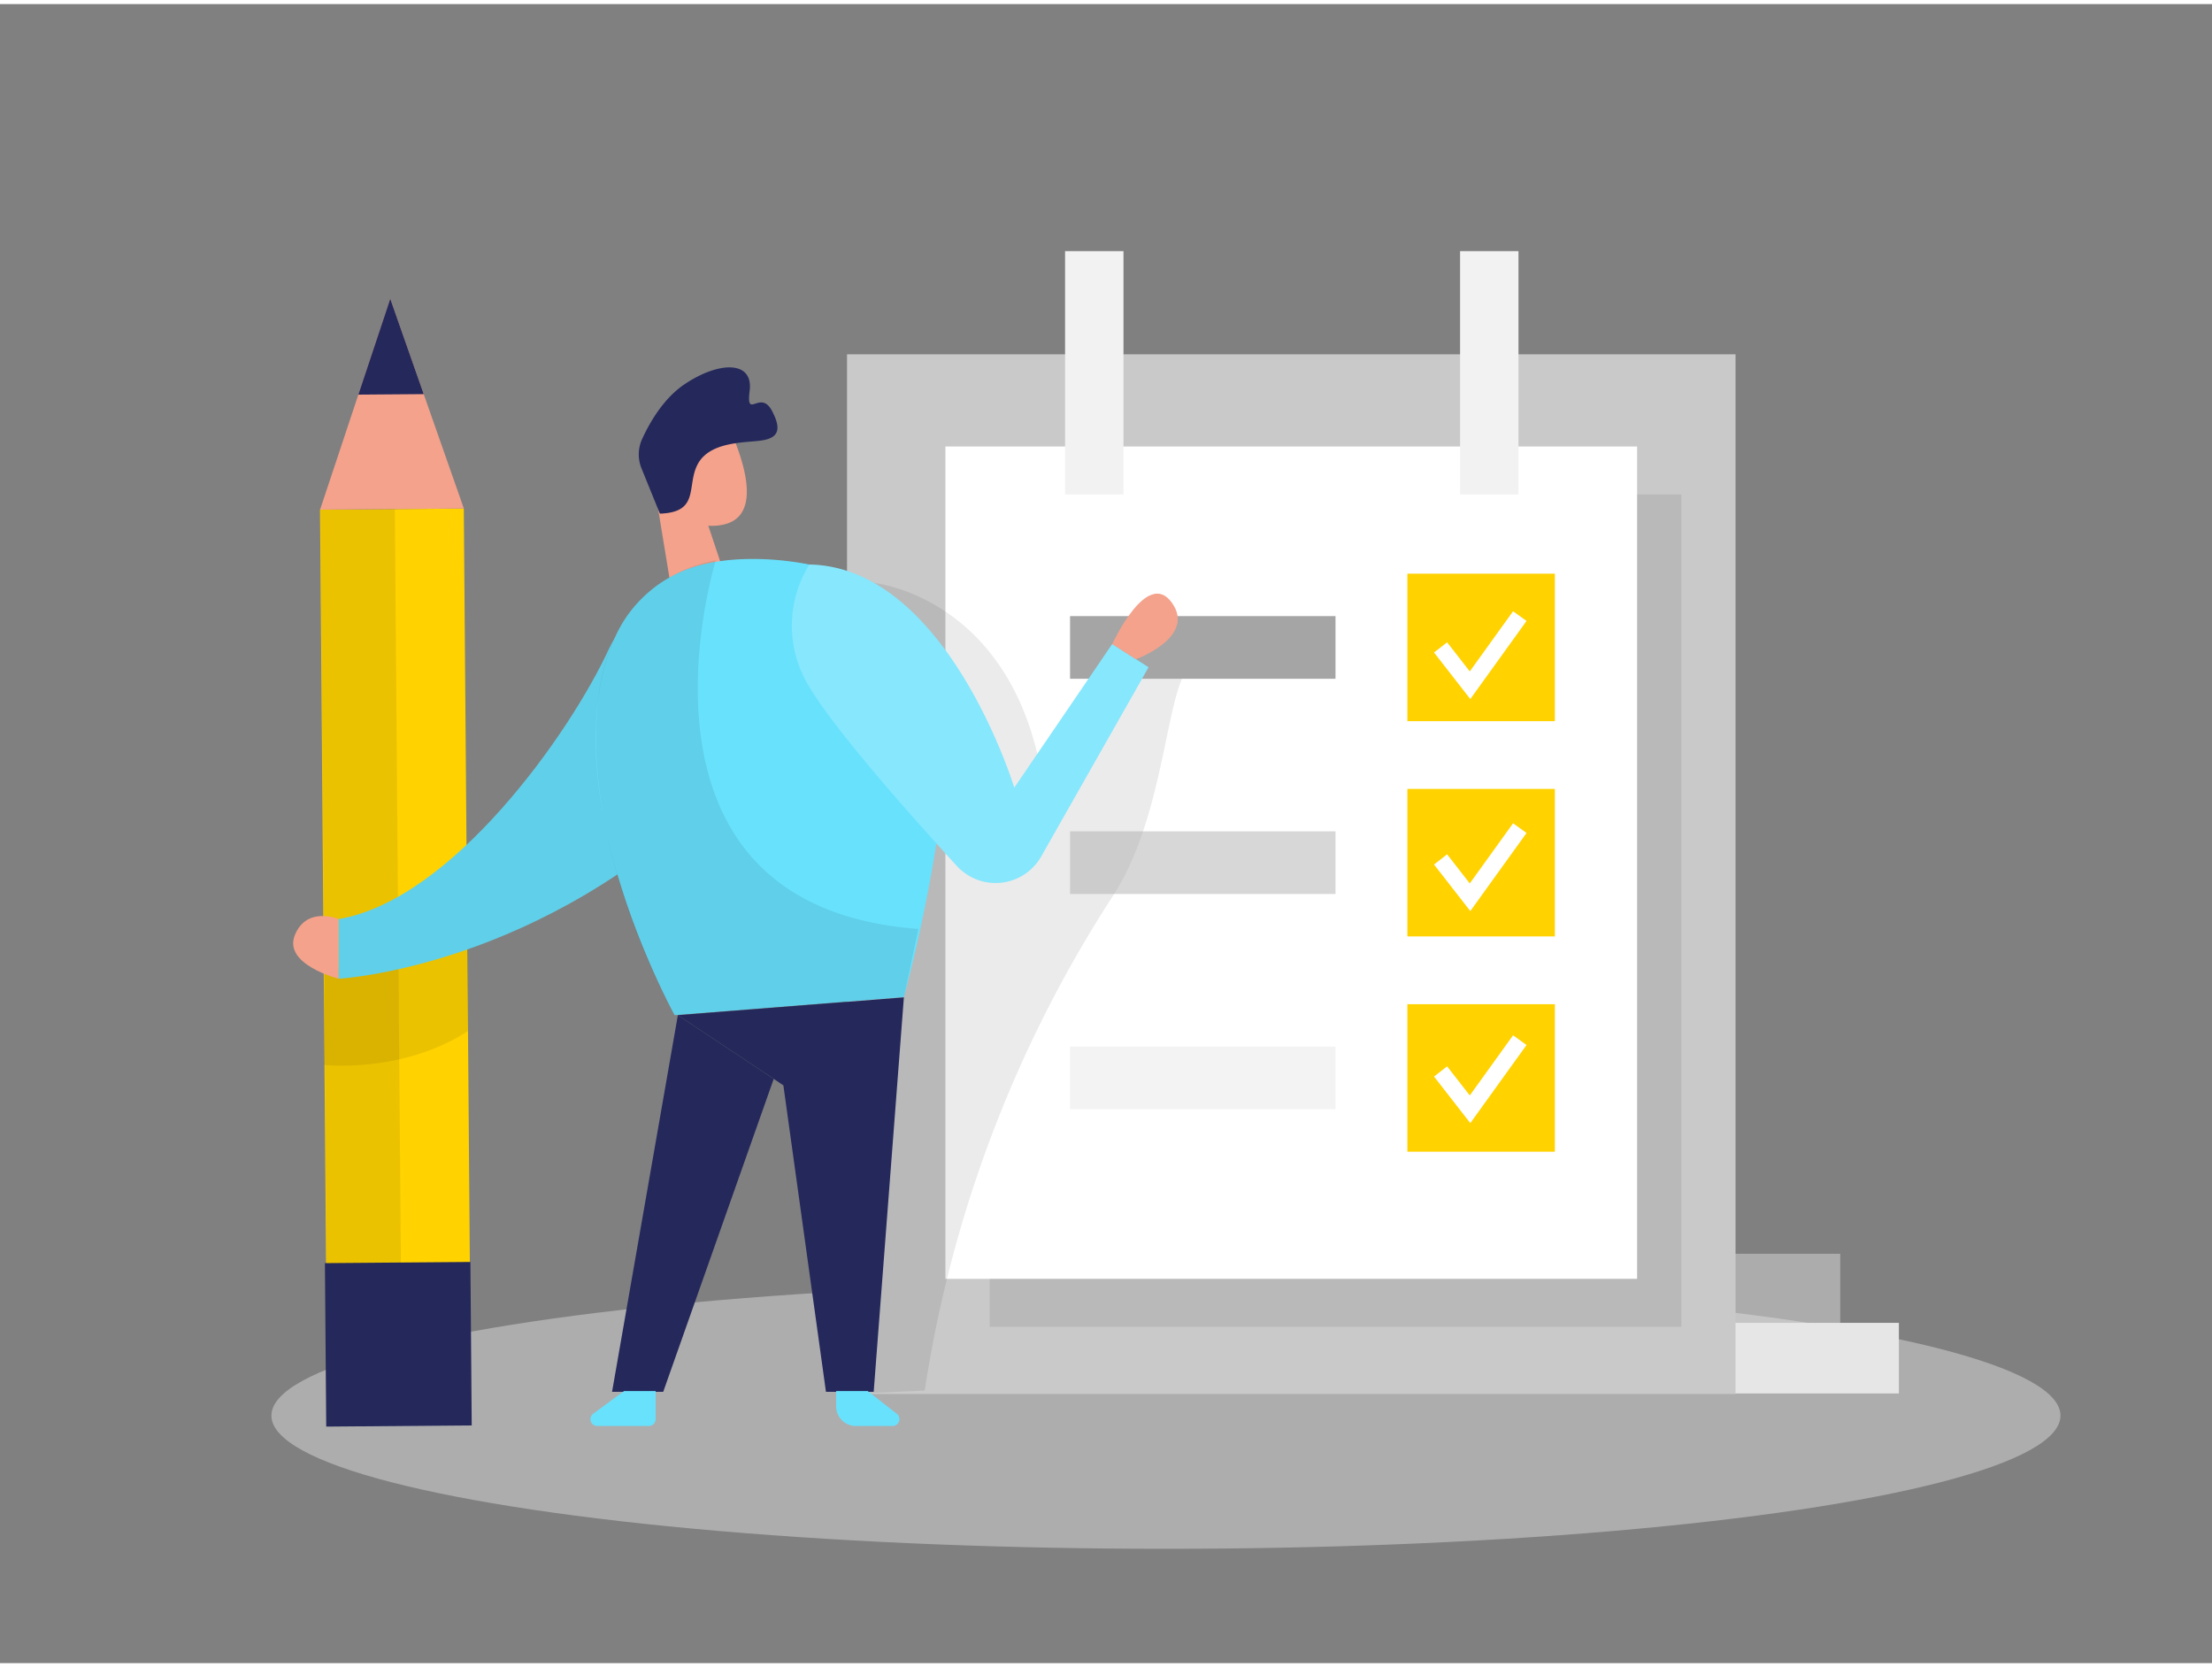<svg id="Layer_1" data-name="Layer 1" xmlns="http://www.w3.org/2000/svg" viewBox="0 0 400 300" width="406" height="306" class="illustration"><rect x="0" y="0" width="400" height="300" fill="#808080" stroke="none"/><title>#20 checklist</title><ellipse cx="210.84" cy="255.24" rx="161.76" ry="24.09" fill="#e6e6e6" opacity="0.45"></ellipse><rect x="58.53" y="91.32" width="26" height="164.69" transform="translate(-1.39 0.58) rotate(-0.46)" fill="#ffd200"></rect><polygon points="57.88 91.42 70.57 53.29 83.88 91.21 57.88 91.42" fill="#f4a28c"></polygon><polygon points="64.8 70.62 76.62 70.53 70.57 53.29 64.8 70.62" fill="#24285b"></polygon><rect x="58.6" y="91.37" width="13.45" height="164.69" transform="translate(-1.39 0.53) rotate(-0.46)" opacity="0.08"></rect><rect x="294.88" y="238.47" width="48.5" height="12.77" fill="#e6e6e6"></rect><rect x="284.28" y="225.98" width="48.5" height="12.77" fill="#e6e6e6" opacity="0.43"></rect><path d="M58.61,175.35v16.48s14.13,1.58,26-6.12V170.9l-10.21-2Z" opacity="0.08"></path><rect x="153.17" y="63.33" width="160.67" height="188" fill="#c9c9c9"></rect><rect x="178.96" y="88.67" width="125.08" height="150.51" opacity="0.08"></rect><rect x="170.96" y="80" width="125.08" height="150.51" fill="#fff"></rect><path d="M158,104.67s24.21,2.33,30.21,33.83l19.44-26s11.31-1.37,6.31,9c-3.28,6.82-4.08,26.46-12.7,39.75a227,227,0,0,0-33.63,86.86l-.42,2.6-11.75.53,3.25-96.07Z" opacity="0.08"></path><rect x="192.6" y="44.67" width="10.56" height="44" fill="#f2f2f2"></rect><rect x="264.03" y="44.67" width="10.56" height="44" fill="#f2f2f2"></rect><rect x="254.5" y="103" width="26.67" height="26.67" fill="#ffd200"></rect><rect x="254.5" y="141.92" width="26.67" height="26.67" fill="#ffd200"></rect><rect x="254.5" y="180.85" width="26.67" height="26.67" fill="#ffd200"></rect><path d="M110.11,116.62C103,132,81.75,162,61.22,165.46v10.78S98,174.33,130.37,142c13.47-13.48,13.24-22.79,8.39-29.07C131.07,103,115.37,105.23,110.11,116.62Z" fill="#68e1fd"></path><path d="M110.11,116.62C103,132,81.75,162,61.22,165.46v10.78S98,174.33,130.37,142c13.47-13.48,13.24-22.79,8.39-29.07C131.07,103,115.37,105.23,110.11,116.62Z" opacity="0.08"></path><rect x="193.5" y="110.67" width="48" height="11.33" fill="#a5a5a5"></rect><rect x="193.5" y="149.59" width="48" height="11.33" fill="#a5a5a5" opacity="0.44"></rect><rect x="193.5" y="188.51" width="48" height="11.33" fill="#a5a5a5" opacity="0.13"></rect><polyline points="260.5 116.33 265.83 123.17 274.83 110.67" fill="none" stroke="#fff" stroke-miterlimit="10" stroke-width="3"></polyline><polyline points="260.5 154.67 265.83 161.51 274.83 149.01" fill="none" stroke="#fff" stroke-miterlimit="10" stroke-width="3"></polyline><polyline points="260.5 193.01 265.83 199.85 274.83 187.35" fill="none" stroke="#fff" stroke-miterlimit="10" stroke-width="3"></polyline><polygon points="127.14 91.5 130.97 102.98 121.88 108.76 118.61 88.86 127.14 91.5" fill="#f4a28c"></polygon><path d="M121.42,77.08a7.15,7.15,0,0,1,11.71,2.6c2,5.28,3.89,13.11-2.34,14.45-9.54,2-12.57-10.22-12.57-10.22A13.06,13.06,0,0,1,121.42,77.08Z" fill="#f4a28c"></path><path d="M121.39,84.8s-2.07-1.73-3,.73,2.71,3.64,3.8,2.4S121.39,84.8,121.39,84.8Z" fill="#f4a28c"></path><path d="M111.27,114.39a23.25,23.25,0,0,1,14.57-12.72c12.35-3.71,35.08.35,42,11.9,9.49,15.81-4.4,66-4.4,66L122,182.83S99.13,141.66,111.27,114.39Z" fill="#68e1fd"></path><polygon points="163.45 179.61 157.99 250.94 149.36 250.94 141.66 195.52 122.58 182.83 163.45 179.61" fill="#24285b"></polygon><polygon points="122.58 182.83 110.68 250.94 119.93 250.94 139.91 194.36 122.58 182.83" fill="#24285b"></polygon><path d="M129.43,100.59S110,163.1,166.06,167.24l-2.61,12.37L122,182.83s-16.2-28.24-14-55.2c0,0,.35-15.95,11.57-23A25.25,25.25,0,0,1,129.43,100.59Z" opacity="0.08"></path><path d="M112.85,250.8l-5.58,4.1a1.23,1.23,0,0,0,.73,2.22h9.34a1.23,1.23,0,0,0,1.22-1.23V250.8Z" fill="#68e1fd"></path><path d="M156.91,250.8l5.25,4.1a1.24,1.24,0,0,1-.77,2.22h-6.64a3.55,3.55,0,0,1-3.55-3.55V250.8Z" fill="#68e1fd"></path><path d="M146.35,101.34a20.92,20.92,0,0,0,0,22.13C150.87,131.11,164,146,173,155.81A9.49,9.49,0,0,0,188.35,154l19.34-34.08-6.56-4.21-17.72,26S171.28,101.84,146.35,101.34Z" fill="#68e1fd"></path><path d="M146.35,101.34a20.92,20.92,0,0,0,0,22.13C150.87,131.11,164,146,173,155.81A9.49,9.49,0,0,0,188.35,154l19.34-34.08-6.56-4.21-17.72,26S171.28,101.84,146.35,101.34Z" fill="#fff" opacity="0.2"></path><path d="M205.4,118.47s11-4,6.5-10.24-10.77,7.5-10.77,7.5Z" fill="#f4a28c"></path><path d="M119.33,92.14,116,83.94a6.7,6.7,0,0,1,.14-5.34c1.35-2.94,3.93-7.47,7.87-10,6.18-4.06,12.23-4.08,11.55,1.31s1.92-.28,4,3.58.83,5.11-2.22,5.47-9,.25-11.14,4.18S126.66,91.9,119.33,92.14Z" fill="#24285b"></path><path d="M61.22,165.46s-5.73-2.44-7.9,2.89,7.9,7.89,7.9,7.89Z" fill="#f4a28c"></path><rect x="58.87" y="227.56" width="26.31" height="29.56" transform="translate(-1.94 0.59) rotate(-0.46)" fill="#24285b"></rect></svg>